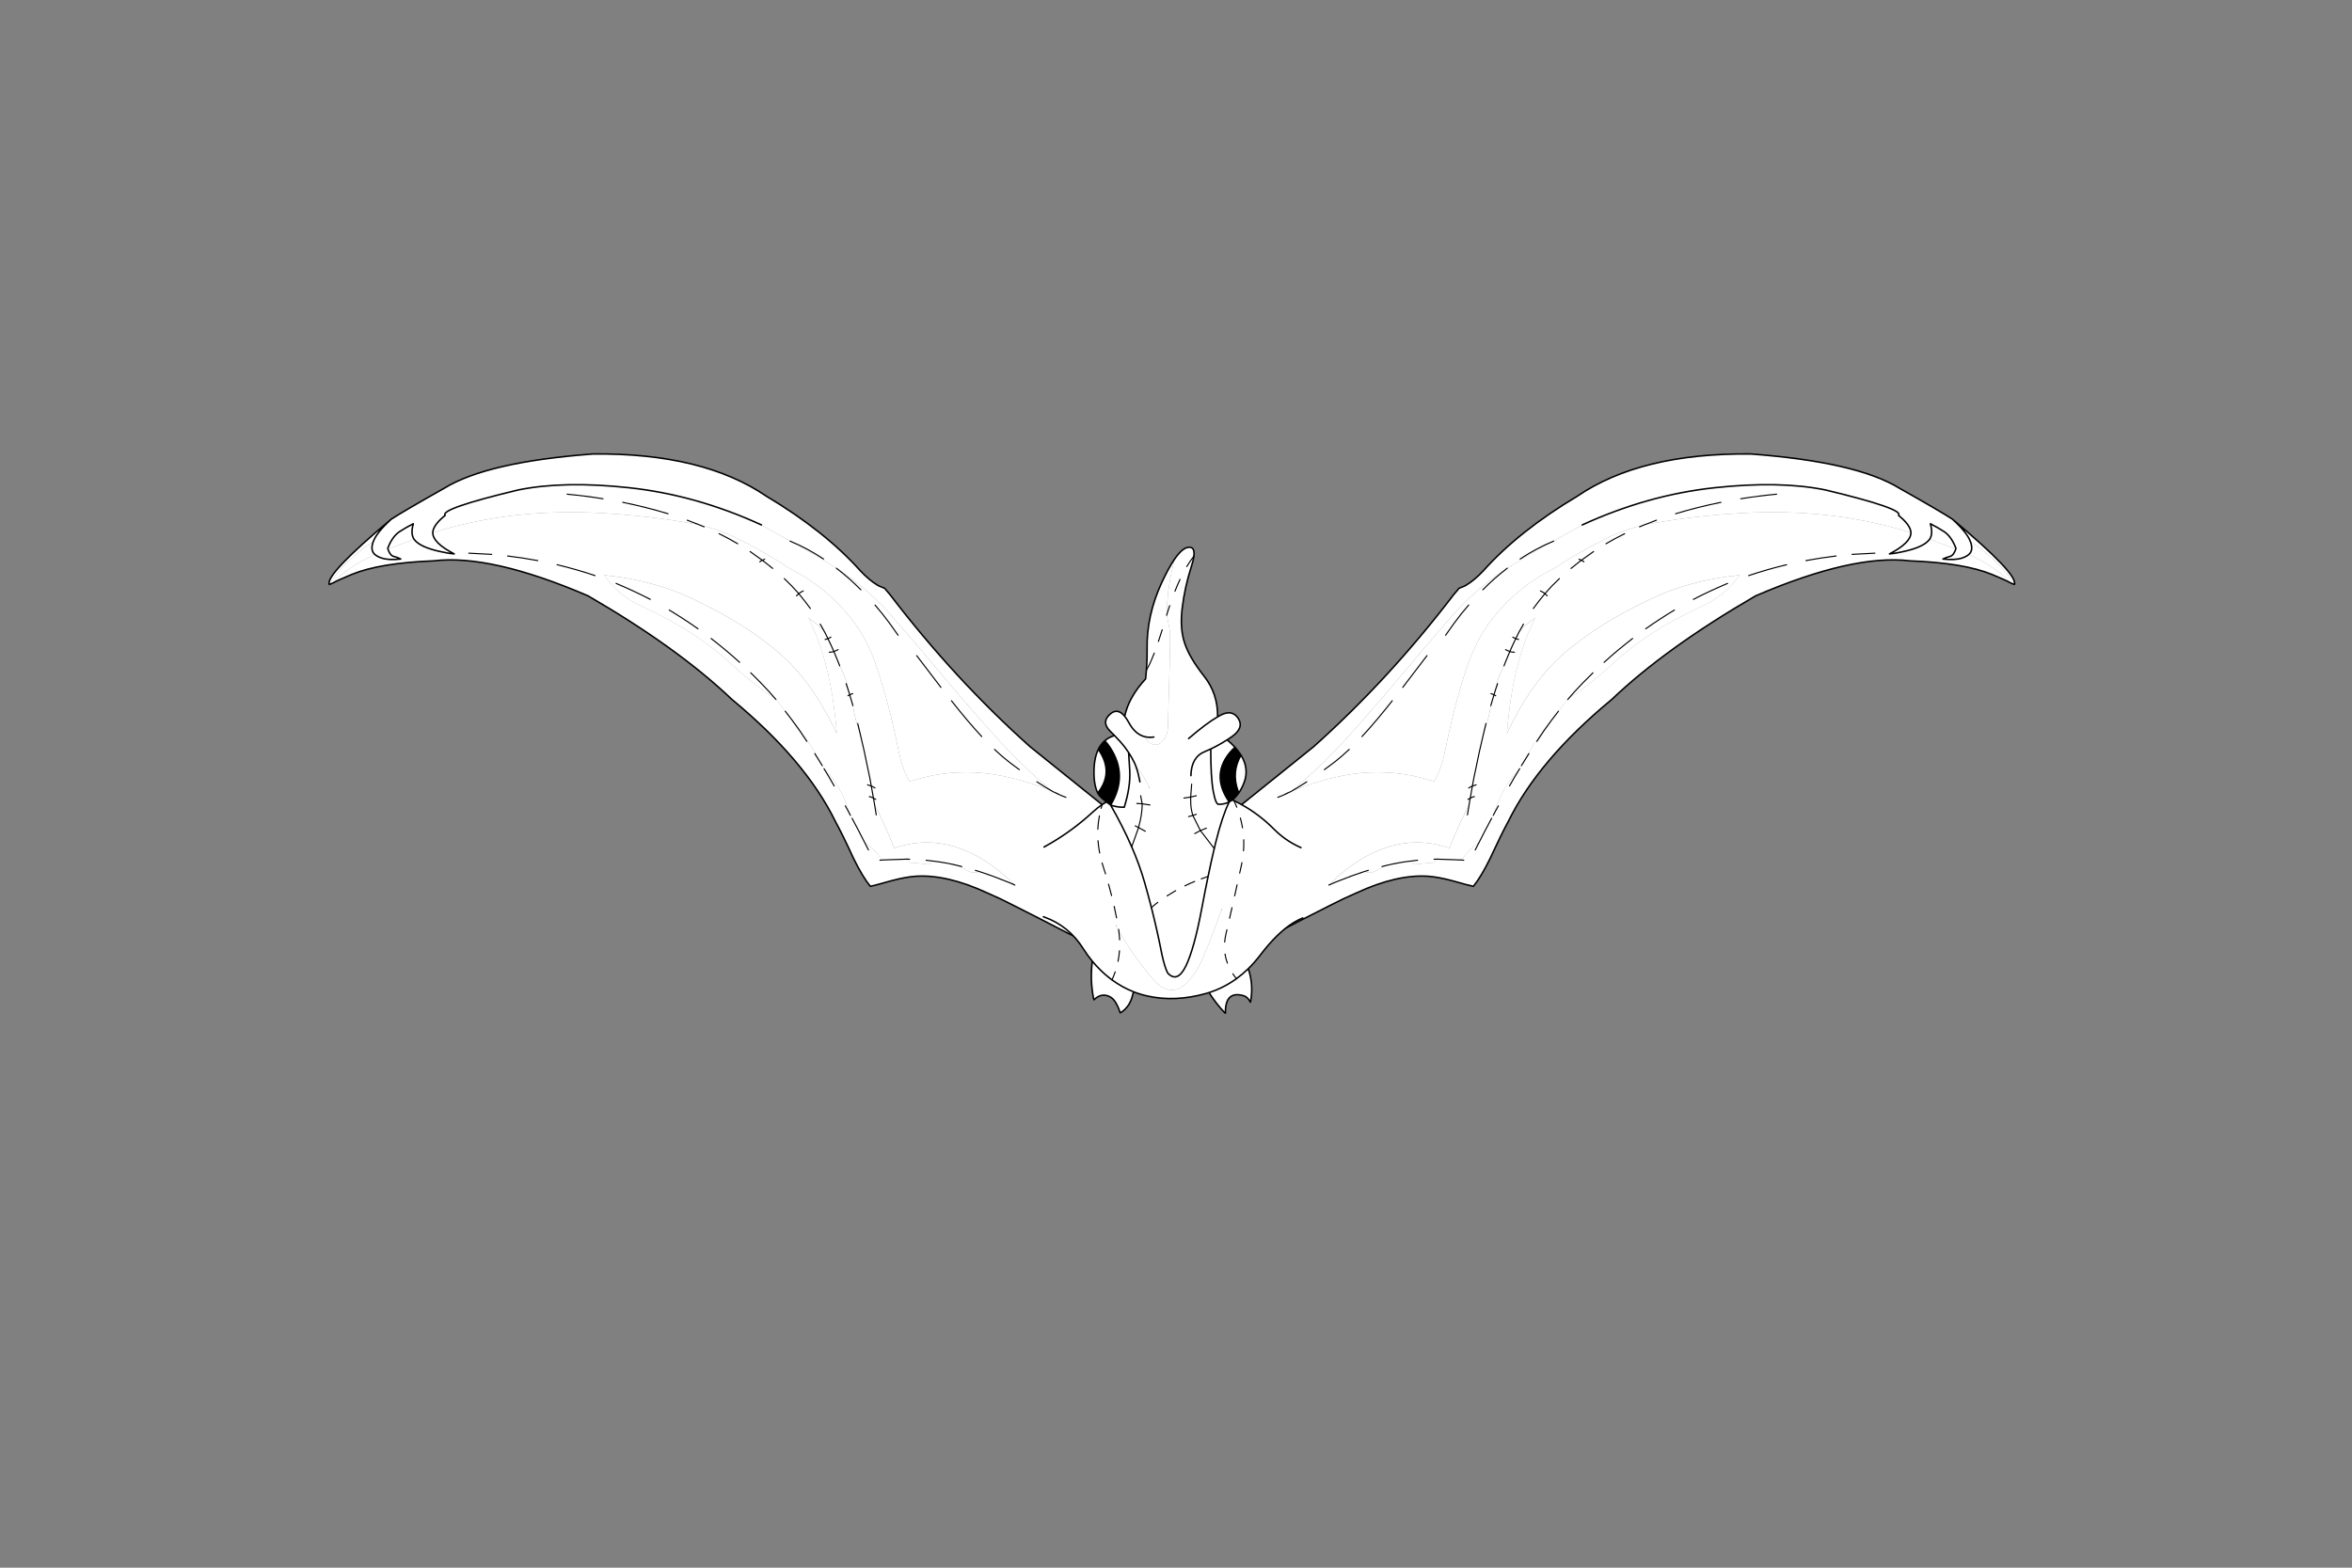 <?xml version="1.0" encoding="utf-8"?>
<!DOCTYPE svg PUBLIC "-//W3C//DTD SVG 1.1//EN" "http://www.w3.org/Graphics/SVG/1.1/DTD/svg11.dtd">
<svg version="1.1" xmlns="http://www.w3.org/2000/svg" xmlns:xlink="http://www.w3.org/1999/xlink" viewBox="0 0 30000 20000">

<rect x="0" y="0" width="30000" height="20000" fill="#808080" stroke="none"/>

<g enable-background="new">

<g>

<g>

<g transform="matrix(-0.49 0 0 0.49 15497 11189)">

<g>

<path fill-opacity="1.000" fill="#ffffff" d="M -18623 -9198 Q -18808 -9106 -18993 -8985 Q -19179 -8850 -19288 -8558 Q -19283 -8551 -19285 -8543 L -19211 -8570 Q -18920 -8669 -18604 -8796 Q -18698 -8935 -18623 -9198 Z M -19667 -8728 Q -19811 -8638 -19939 -8543 Q -20539 -8069 -20811 -7619 Q -20770 -7630 -20716 -7656 L -20673 -7701 Q -20339 -8057 -19625 -8400 Q -19748 -8508 -19667 -8728 Z M -14379 -10216 Q -15219 -10216 -15892 -10078 Q -17941 -9587 -17794 -9416 Q -18113 -9158 -18116 -8964 Q -17520 -9161 -16776 -9298 Q -15705 -9499 -14502 -9499 Q -14253 -9499 -13999 -9490 Q -12456 -9420 -11168 -9166 Q -10722 -9064 -10359 -8897 Q -9496 -8486 -8860 -8051 Q -7903 -7583 -7234 -6742 Q -6801 -6203 -6540 -5411 Q -6219 -4431 -5981 -3242 Q -5888 -2805 -5710 -2491 Q -5398 -2583 -5102 -2647 Q -4661 -2728 -4227 -2728 Q -3879 -2728 -3536 -2676 Q -2765 -2553 -1970 -2222 Q -2793 -2896 -3532 -3730 Q -4217 -4491 -4857 -5259 Q -5531 -6069 -6177 -6806 Q -6765 -7468 -7441 -7930 L -7610 -8041 L -7610 -8041 Q -7610 -8041 -7610 -8041 Q -8354 -8509 -8802 -8740 L -8816 -8748 L -9002 -8852 Q -9454 -9110 -9561 -9168 Q -11257 -9946 -12996 -10135 Q -13737 -10216 -14379 -10216 Z M -13654 -7860 Q -13293 -7329 -12660 -7041 Q -11252 -6400 -10304 -5507 Q -9752 -5004 -9184 -4624 Q -9059 -4473 -8941 -4317 L -8762 -4084 Q -8377 -3640 -8059 -3048 L -7978 -2901 L -7931 -2820 Q -7511 -2406 -7274 -1692 L -7245 -1607 L -7202 -1529 Q -7027 -1204 -6871 -894 Q -6850 -890 -6836 -878 Q -6606 -713 -6419 -444 L -5784 -466 Q -5733 -410 -5689 -373 L -5455 -357 Q -5289 -332 -5223 -332 Q -5188 -332 -5182 -339 Q -5160 -356 -5145 -372 L -5102 -417 Q -4778 -379 -4470 -304 Q -4402 -271 -4338 -234 Q -4281 -210 -4232 -178 Q -4117 -115 -4016 -115 Q -3982 -115 -3950 -122 Q -3923 -129 -3896 -144 Q -3882 -131 -3871 -131 Q -3866 -131 -3861 -134 Q -3556 -35 -3262 85 Q -3111 141 -2964 209 Q -3727 -553 -4552 -797 Q -4906 -900 -5260 -900 Q -5683 -900 -6104 -753 Q -6294 -1227 -6504 -1660 L -6619 -1903 L -6619 -1903 Q -6619 -1903 -6619 -1903 L -6624 -1935 Q -6631 -1993 -6645 -2054 L -6701 -2369 Q -6737 -2584 -6789 -2814 Q -6878 -3267 -6986 -3711 Q -7101 -4024 -7167 -4377 L -7180 -4463 L -7263 -4745 L -7282 -4809 Q -7348 -5152 -7489 -5430 L -7524 -5499 L -7534 -5526 L -7558 -5588 L -7676 -5873 Q -7748 -6041 -7831 -6209 L -7908 -6366 Q -8034 -6520 -8184 -6634 L -8336 -6746 L -8336 -6746 Q -7808 -5699 -7643 -4183 Q -7616 -3959 -7600 -3734 Q -8265 -5161 -9213 -5927 Q -10157 -6716 -11621 -7364 Q -12552 -7748 -13654 -7860 Z">

</path>

<path fill-opacity="1.000" fill="#ffffff" d="M -18623 -9198 Q -18698 -8935 -18604 -8796 Q -18920 -8669 -19211 -8570 L -19285 -8543 Q -19283 -8551 -19288 -8558 Q -19179 -8850 -18993 -8985 Q -18808 -9106 -18623 -9198 Z M -14379 -10216 Q -13736 -10216 -12996 -10135 Q -11257 -9946 -9561 -9168 Q -9454 -9110 -9002 -8852 L -8816 -8748 L -8802 -8740 Q -8354 -8509 -7610 -8041 L -7441 -7930 Q -6765 -7468 -6177 -6806 Q -5531 -6069 -4857 -5259 Q -4217 -4491 -3532 -3730 Q -2793 -2896 -1970 -2222 Q -2765 -2553 -3536 -2676 Q -3880 -2728 -4227 -2728 Q -4661 -2728 -5102 -2647 Q -5398 -2583 -5710 -2491 Q -5888 -2805 -5981 -3242 Q -6219 -4431 -6540 -5411 Q -6801 -6203 -7234 -6742 Q -7903 -7583 -8860 -8051 Q -9496 -8486 -10359 -8897 Q -10722 -9064 -11168 -9166 Q -12456 -9420 -13999 -9490 Q -14253 -9499 -14502 -9499 Q -15705 -9499 -16776 -9298 Q -17520 -9161 -18116 -8964 Q -18113 -9158 -17794 -9416 Q -17941 -9587 -15892 -10078 Q -15219 -10216 -14379 -10216 Z M -393 -1716 Q -395 -1716 -398 -1716 Q -435 -1710 -402 -1653 Q -365 -1716 -393 -1716 Z M -13653 -7861 Q -12551 -7749 -11620 -7365 Q -10156 -6717 -9212 -5928 Q -8264 -5162 -7599 -3735 Q -7615 -3960 -7642 -4184 Q -7807 -5700 -8335 -6747 L -8335 -6747 L -8183 -6635 Q -8033 -6521 -7907 -6367 L -7830 -6210 Q -7747 -6042 -7675 -5874 L -7557 -5589 L -7533 -5527 L -7523 -5500 L -7488 -5431 Q -7347 -5153 -7281 -4810 L -7262 -4746 L -7179 -4464 L -7166 -4378 Q -7100 -4025 -6985 -3712 Q -6877 -3268 -6788 -2815 Q -6736 -2585 -6700 -2370 L -6644 -2055 Q -6630 -1994 -6623 -1936 L -6618 -1904 L -6503 -1661 Q -6293 -1228 -6103 -754 Q -5682 -901 -5259 -901 Q -4905 -901 -4551 -798 Q -3726 -554 -2963 208 Q -3110 140 -3261 84 Q -3555 -36 -3860 -135 Q -3864 -132 -3870 -132 Q -3881 -132 -3895 -145 Q -3922 -130 -3949 -123 Q -3981 -116 -4015 -116 Q -4116 -116 -4231 -179 Q -4280 -211 -4337 -235 Q -4401 -272 -4469 -305 Q -4777 -380 -5101 -418 L -5144 -373 Q -5159 -357 -5181 -340 Q -5187 -333 -5222 -333 Q -5287 -333 -5454 -358 L -5688 -374 Q -5732 -411 -5783 -467 L -6418 -445 Q -6605 -714 -6835 -879 Q -6849 -891 -6870 -895 L -6870 -895 L -6870 -895 Q -7026 -1205 -7201 -1530 L -7244 -1608 L -7273 -1693 Q -7510 -2407 -7930 -2821 L -7977 -2902 L -8058 -3049 Q -8376 -3641 -8761 -4085 L -8940 -4318 Q -9058 -4474 -9183 -4625 Q -9751 -5005 -10303 -5508 Q -11251 -6401 -12659 -7042 Q -13292 -7330 -13653 -7861 Z M -13797 -11017 Q -13870 -11017 -13944 -11016 Q -16703 -10810 -17818 -10123 Q -18883 -9523 -19196 -9318 Q -20909 -7883 -20810 -7620 Q -20538 -8070 -19938 -8544 Q -19810 -8639 -19666 -8729 L -19666 -8729 Q -19747 -8509 -19624 -8401 Q -20338 -8058 -20672 -7702 L -20715 -7657 Q -20565 -7740 -20226 -7879 Q -19492 -8180 -18093 -8233 Q -17883 -8258 -17652 -8258 Q -16247 -8258 -14073 -7322 Q -11736 -5967 -10330 -4627 Q -8417 -3046 -7635 -1449 Q -7452 -1115 -7161 -484 Q -6927 -6 -6725 241 Q -6615 220 -6172 94 Q -5815 -1 -5550 -21 Q -5468 -27 -5383 -27 Q -4632 -27 -3687 410 Q -3340 559 -3001 735 Q -2286 1095 -1547 1479 Q -991 1749 -643 1911 L -342 1303 Q -139 884 -60 468 Q 53 -103 -78 -670 Q -243 -1381 -402 -1653 L -2566 -3394 Q -4523 -5143 -6208 -7347 L -6354 -7520 L -6425 -7548 Q -6501 -7577 -6533 -7597 Q -6751 -7726 -6984 -7974 Q -7913 -9011 -9430 -9916 Q -11044 -11017 -13797 -11017 Z">

</path>

<path fill="none" stroke-opacity="1.000" stroke="rgb(0,0,0)" stroke-linejoin="round" stroke-linecap="round" stroke-width="28.572" d="M -11168 -9166 L -11053 -9118 M -10179 -8678 Q -10407 -8813 -10663 -8939 M -11168 -9166 L -11492 -9291 M -9477 -8276 L -9538 -8248 L -9490 -8212 L -9268 -8035 M -9538 -8248 L -9579 -8227 L -9603 -8207 M -8802 -8740 L -8816 -8748 M -1970 -2222 L -1962 -2219 L -1884 -2183 M -1836 -2159 Q -1726 -2107 -1635 -2075 M -7944 -8281 Q -8367 -8561 -8802 -8740 M -9538 -8248 L -9856 -8475 M -7753 -6246 Q -7790 -6222 -7831 -6209 Q -7748 -6041 -7676 -5873 Q -7617 -5891 -7565 -5921 M -7908 -6366 L -8030 -6585 M -7831 -6209 Q -7848 -6196 -7872 -6194 Q -7886 -6186 -7903 -6185 M -7831 -6209 L -7908 -6366 M -9184 -4624 L -9357 -4822 Q -9582 -5068 -9839 -5317 M -8472 -7449 Q -8541 -7420 -8589 -7379 Q -8434 -7192 -8287 -6992 M -8589 -7379 L -8590 -7379 Q -8620 -7345 -8649 -7323 M -8589 -7379 Q -8766 -7583 -8966 -7770 M -8762 -4084 L -8941 -4317 M -7524 -5499 L -7534 -5526 L -7558 -5588 L -7676 -5873 Q -7704 -5861 -7736 -5857 L -7796 -5854 M -7263 -4745 L -7282 -4809 L -7356 -5036 M -7263 -4745 Q -7272 -4737 -7289 -4733 Q -7293 -4725 -7308 -4720 M -6986 -3711 Q -7016 -3850 -7054 -3996 M -7263 -4745 L -7180 -4463 M -7185 -4776 L -7263 -4745 M -11212 -6463 Q -11551 -6704 -11961 -6952 M -10129 -5590 Q -10458 -5891 -10871 -6211 M -7667 -2371 Q -7791 -2594 -7931 -2820 M -7978 -2901 L -8172 -3214 M -6701 -2369 Q -6737 -2584 -6789 -2814 Q -6878 -3267 -6986 -3711 M -6645 -2054 L -6585 -2022 M -6701 -2369 L -6645 -2054 L -6735 -2095 L -6752 -2090 M -6605 -2319 Q -6651 -2348 -6701 -2369 L -6771 -2391 L -6798 -2402 M -6619 -1903 L -6624 -1935 Q -6631 -1993 -6645 -2054 M -6619 -1903 Q -6592 -1755 -6572 -1618 M -7202 -1529 Q -7027 -1204 -6871 -894 M -6419 -444 L -5784 -466 L -5703 -464 M -6871 -894 L -6775 -706 M -7245 -1607 Q -7306 -1728 -7378 -1853 M -8379 -3532 Q -8559 -3814 -8762 -4084 M -6004 -6296 L -6220 -6601 Q -6402 -6850 -6604 -7082 M -5519 -5764 Q -5188 -5335 -4888 -4938 M -6419 -444 L -6476 -438 M -5102 -417 L -5275 -437 M -4346 -273 L -4470 -304 M -3861 -134 L -3992 -175 M -4470 -304 Q -4778 -379 -5102 -417 M -2390 -2480 Q -2164 -2331 -1970 -2222 M -3494 -3323 Q -3295 -3134 -3107 -2989 L -2848 -2796 M -4615 -4590 Q -4199 -4060 -3826 -3657 M -6972 -7479 Q -7287 -7796 -7610 -8041 M -2964 209 Q -3111 141 -3262 85 Q -3556 -35 -3861 -134 M -16583 -8401 L -17178 -8432 M -15383 -8239 Q -15772 -8311 -16169 -8359 M -13686 -9849 Q -14139 -9923 -14620 -9968 M -13892 -7848 Q -14365 -8008 -14881 -8132 M -11991 -9459 Q -12543 -9628 -13171 -9756 M -12454 -7229 Q -12869 -7445 -13344 -7645">

</path>

<path fill="none" stroke-opacity="1.000" stroke="rgb(0,0,0)" stroke-linejoin="round" stroke-linecap="round" stroke-width="40" d="M -18116 -8964 Q -18115 -8701 -17558 -8413 Q -17719 -8428 -17863 -8462 Q -18450 -8579 -18604 -8796 M -19285 -8543 Q -19229 -8371 -19133 -8347 Q -19030 -8322 -18950 -8280 Q -19266 -8245 -19446 -8305 Q -19562 -8343 -19625 -8400 M -20716 -7656 Q -20566 -7739 -20227 -7878 Q -19493 -8179 -18094 -8232 Q -16606 -8411 -14074 -7321 Q -11737 -5966 -10331 -4626 Q -8418 -3045 -7636 -1448 Q -7453 -1114 -7162 -483 Q -6928 -5 -6726 242 Q -6616 221 -6173 95 Q -5816 0 -5551 -20 Q -4740 -75 -3688 411 Q -3341 560 -3002 736 Q -2287 1096 -1548 1480 Q -992 1750 -644 1912 L -343 1304 Q -140 885 -61 469 Q 52 -102 -79 -669 Q -244 -1380 -403 -1652 L -2567 -3393 Q -4524 -5142 -6209 -7346 L -6355 -7519 L -6426 -7547 Q -6502 -7576 -6534 -7596 Q -6752 -7725 -6985 -7973 Q -7914 -9010 -9431 -9915 Q -11088 -11045 -13945 -11015 Q -16704 -10809 -17819 -10122 Q -18884 -9522 -19197 -9317 Q -19584 -8965 -19667 -8728 Q -19748 -8508 -19625 -8400 M -9561 -9168 Q -11257 -9946 -12996 -10135 Q -14704 -10321 -15892 -10078 Q -17941 -9587 -17794 -9416 Q -18113 -9158 -18116 -8964 M -403 -1652 Q -363 -1721 -399 -1715 Q -436 -1709 -403 -1652 Z M -19285 -8543 Q -19283 -8551 -19288 -8558 Q -19179 -8850 -18993 -8985 Q -18808 -9106 -18623 -9198 Q -18698 -8935 -18604 -8796 M -20716 -7656 Q -20770 -7630 -20811 -7619 Q -20910 -7882 -19197 -9317">

</path>

<path fill="none" stroke-opacity="1.000" stroke="rgb(0,0,0)" stroke-linejoin="round" stroke-linecap="round" stroke-width="28.572" d="M -1884 -2183 Q -1860 -2167 -1836 -2159">

</path>

</g>

</g>

<g transform="matrix(0.49 0 0 0.49 14397 11189)">

<g>

<path fill-opacity="1.000" fill="#ffffff" d="M -18623 -9198 Q -18808 -9106 -18993 -8985 Q -19179 -8850 -19288 -8558 Q -19283 -8551 -19285 -8543 L -19211 -8570 Q -18920 -8669 -18604 -8796 Q -18698 -8935 -18623 -9198 Z M -19667 -8728 Q -19811 -8638 -19939 -8543 Q -20539 -8069 -20811 -7619 Q -20770 -7630 -20716 -7656 L -20673 -7701 Q -20339 -8057 -19625 -8400 Q -19748 -8508 -19667 -8728 Z M -14379 -10216 Q -15219 -10216 -15892 -10078 Q -17941 -9587 -17794 -9416 Q -18113 -9158 -18116 -8964 Q -17520 -9161 -16776 -9298 Q -15705 -9499 -14502 -9499 Q -14253 -9499 -13999 -9490 Q -12456 -9420 -11168 -9166 Q -10722 -9064 -10359 -8897 Q -9496 -8486 -8860 -8051 Q -7903 -7583 -7234 -6742 Q -6801 -6203 -6540 -5411 Q -6219 -4431 -5981 -3242 Q -5888 -2805 -5710 -2491 Q -5398 -2583 -5102 -2647 Q -4661 -2728 -4227 -2728 Q -3879 -2728 -3536 -2676 Q -2765 -2553 -1970 -2222 Q -2793 -2896 -3532 -3730 Q -4217 -4491 -4857 -5259 Q -5531 -6069 -6177 -6806 Q -6765 -7468 -7441 -7930 L -7610 -8041 L -7610 -8041 Q -7610 -8041 -7610 -8041 Q -8354 -8509 -8802 -8740 L -8816 -8748 L -9002 -8852 Q -9454 -9110 -9561 -9168 Q -11257 -9946 -12996 -10135 Q -13737 -10216 -14379 -10216 Z M -13654 -7860 Q -13293 -7329 -12660 -7041 Q -11252 -6400 -10304 -5507 Q -9752 -5004 -9184 -4624 Q -9059 -4473 -8941 -4317 L -8762 -4084 Q -8377 -3640 -8059 -3048 L -7978 -2901 L -7931 -2820 Q -7511 -2406 -7274 -1692 L -7245 -1607 L -7202 -1529 Q -7027 -1204 -6871 -894 Q -6850 -890 -6836 -878 Q -6606 -713 -6419 -444 L -5784 -466 Q -5733 -410 -5689 -373 L -5455 -357 Q -5289 -332 -5223 -332 Q -5188 -332 -5182 -339 Q -5160 -356 -5145 -372 L -5102 -417 Q -4778 -379 -4470 -304 Q -4402 -271 -4338 -234 Q -4281 -210 -4232 -178 Q -4117 -115 -4016 -115 Q -3982 -115 -3950 -122 Q -3923 -129 -3896 -144 Q -3882 -131 -3871 -131 Q -3866 -131 -3861 -134 Q -3556 -35 -3262 85 Q -3111 141 -2964 209 Q -3727 -553 -4552 -797 Q -4906 -900 -5260 -900 Q -5683 -900 -6104 -753 Q -6294 -1227 -6504 -1660 L -6619 -1903 L -6619 -1903 Q -6619 -1903 -6619 -1903 L -6624 -1935 Q -6631 -1993 -6645 -2054 L -6701 -2369 Q -6737 -2584 -6789 -2814 Q -6878 -3267 -6986 -3711 Q -7101 -4024 -7167 -4377 L -7180 -4463 L -7263 -4745 L -7282 -4809 Q -7348 -5152 -7489 -5430 L -7524 -5499 L -7534 -5526 L -7558 -5588 L -7676 -5873 Q -7748 -6041 -7831 -6209 L -7908 -6366 Q -8034 -6520 -8184 -6634 L -8336 -6746 L -8336 -6746 Q -7808 -5699 -7643 -4183 Q -7616 -3959 -7600 -3734 Q -8265 -5161 -9213 -5927 Q -10157 -6716 -11621 -7364 Q -12552 -7748 -13654 -7860 Z">

</path>

<path fill-opacity="1.000" fill="#ffffff" d="M -18623 -9198 Q -18698 -8935 -18604 -8796 Q -18920 -8669 -19211 -8570 L -19285 -8543 Q -19283 -8551 -19288 -8558 Q -19179 -8850 -18993 -8985 Q -18808 -9106 -18623 -9198 Z M -14379 -10216 Q -13736 -10216 -12996 -10135 Q -11257 -9946 -9561 -9168 Q -9454 -9110 -9002 -8852 L -8816 -8748 L -8802 -8740 Q -8354 -8509 -7610 -8041 L -7441 -7930 Q -6765 -7468 -6177 -6806 Q -5531 -6069 -4857 -5259 Q -4217 -4491 -3532 -3730 Q -2793 -2896 -1970 -2222 Q -2765 -2553 -3536 -2676 Q -3880 -2728 -4227 -2728 Q -4661 -2728 -5102 -2647 Q -5398 -2583 -5710 -2491 Q -5888 -2805 -5981 -3242 Q -6219 -4431 -6540 -5411 Q -6801 -6203 -7234 -6742 Q -7903 -7583 -8860 -8051 Q -9496 -8486 -10359 -8897 Q -10722 -9064 -11168 -9166 Q -12456 -9420 -13999 -9490 Q -14253 -9499 -14502 -9499 Q -15705 -9499 -16776 -9298 Q -17520 -9161 -18116 -8964 Q -18113 -9158 -17794 -9416 Q -17941 -9587 -15892 -10078 Q -15219 -10216 -14379 -10216 Z M -393 -1716 Q -395 -1716 -398 -1716 Q -435 -1710 -402 -1653 Q -365 -1716 -393 -1716 Z M -13653 -7861 Q -12551 -7749 -11620 -7365 Q -10156 -6717 -9212 -5928 Q -8264 -5162 -7599 -3735 Q -7615 -3960 -7642 -4184 Q -7807 -5700 -8335 -6747 L -8335 -6747 L -8183 -6635 Q -8033 -6521 -7907 -6367 L -7830 -6210 Q -7747 -6042 -7675 -5874 L -7557 -5589 L -7533 -5527 L -7523 -5500 L -7488 -5431 Q -7347 -5153 -7281 -4810 L -7262 -4746 L -7179 -4464 L -7166 -4378 Q -7100 -4025 -6985 -3712 Q -6877 -3268 -6788 -2815 Q -6736 -2585 -6700 -2370 L -6644 -2055 Q -6630 -1994 -6623 -1936 L -6618 -1904 L -6503 -1661 Q -6293 -1228 -6103 -754 Q -5682 -901 -5259 -901 Q -4905 -901 -4551 -798 Q -3726 -554 -2963 208 Q -3110 140 -3261 84 Q -3555 -36 -3860 -135 Q -3864 -132 -3870 -132 Q -3881 -132 -3895 -145 Q -3922 -130 -3949 -123 Q -3981 -116 -4015 -116 Q -4116 -116 -4231 -179 Q -4280 -211 -4337 -235 Q -4401 -272 -4469 -305 Q -4777 -380 -5101 -418 L -5144 -373 Q -5159 -357 -5181 -340 Q -5187 -333 -5222 -333 Q -5287 -333 -5454 -358 L -5688 -374 Q -5732 -411 -5783 -467 L -6418 -445 Q -6605 -714 -6835 -879 Q -6849 -891 -6870 -895 L -6870 -895 L -6870 -895 Q -7026 -1205 -7201 -1530 L -7244 -1608 L -7273 -1693 Q -7510 -2407 -7930 -2821 L -7977 -2902 L -8058 -3049 Q -8376 -3641 -8761 -4085 L -8940 -4318 Q -9058 -4474 -9183 -4625 Q -9751 -5005 -10303 -5508 Q -11251 -6401 -12659 -7042 Q -13292 -7330 -13653 -7861 Z M -13797 -11017 Q -13870 -11017 -13944 -11016 Q -16703 -10810 -17818 -10123 Q -18883 -9523 -19196 -9318 Q -20909 -7883 -20810 -7620 Q -20538 -8070 -19938 -8544 Q -19810 -8639 -19666 -8729 L -19666 -8729 Q -19747 -8509 -19624 -8401 Q -20338 -8058 -20672 -7702 L -20715 -7657 Q -20565 -7740 -20226 -7879 Q -19492 -8180 -18093 -8233 Q -17883 -8258 -17652 -8258 Q -16247 -8258 -14073 -7322 Q -11736 -5967 -10330 -4627 Q -8417 -3046 -7635 -1449 Q -7452 -1115 -7161 -484 Q -6927 -6 -6725 241 Q -6615 220 -6172 94 Q -5815 -1 -5550 -21 Q -5468 -27 -5383 -27 Q -4632 -27 -3687 410 Q -3340 559 -3001 735 Q -2286 1095 -1547 1479 Q -991 1749 -643 1911 L -342 1303 Q -139 884 -60 468 Q 53 -103 -78 -670 Q -243 -1381 -402 -1653 L -2566 -3394 Q -4523 -5143 -6208 -7347 L -6354 -7520 L -6425 -7548 Q -6501 -7577 -6533 -7597 Q -6751 -7726 -6984 -7974 Q -7913 -9011 -9430 -9916 Q -11044 -11017 -13797 -11017 Z">

</path>

<path fill="none" stroke-opacity="1.000" stroke="rgb(0,0,0)" stroke-linejoin="round" stroke-linecap="round" stroke-width="28.572" d="M -11168 -9166 L -11053 -9118 M -10179 -8678 Q -10407 -8813 -10663 -8939 M -11168 -9166 L -11492 -9291 M -9477 -8276 L -9538 -8248 L -9490 -8212 L -9268 -8035 M -9538 -8248 L -9579 -8227 L -9603 -8207 M -8802 -8740 L -8816 -8748 M -1970 -2222 L -1962 -2219 L -1884 -2183 M -1836 -2159 Q -1726 -2107 -1635 -2075 M -7944 -8281 Q -8367 -8561 -8802 -8740 M -9538 -8248 L -9856 -8475 M -7753 -6246 Q -7790 -6222 -7831 -6209 Q -7748 -6041 -7676 -5873 Q -7617 -5891 -7565 -5921 M -7908 -6366 L -8030 -6585 M -7831 -6209 Q -7848 -6196 -7872 -6194 Q -7886 -6186 -7903 -6185 M -7831 -6209 L -7908 -6366 M -9184 -4624 L -9357 -4822 Q -9582 -5068 -9839 -5317 M -8472 -7449 Q -8541 -7420 -8589 -7379 Q -8434 -7192 -8287 -6992 M -8589 -7379 L -8590 -7379 Q -8620 -7345 -8649 -7323 M -8589 -7379 Q -8766 -7583 -8966 -7770 M -8762 -4084 L -8941 -4317 M -7524 -5499 L -7534 -5526 L -7558 -5588 L -7676 -5873 Q -7704 -5861 -7736 -5857 L -7796 -5854 M -7263 -4745 L -7282 -4809 L -7356 -5036 M -7263 -4745 Q -7272 -4737 -7289 -4733 Q -7293 -4725 -7308 -4720 M -6986 -3711 Q -7016 -3850 -7054 -3996 M -7263 -4745 L -7180 -4463 M -7185 -4776 L -7263 -4745 M -11212 -6463 Q -11551 -6704 -11961 -6952 M -10129 -5590 Q -10458 -5891 -10871 -6211 M -7667 -2371 Q -7791 -2594 -7931 -2820 M -7978 -2901 L -8172 -3214 M -6701 -2369 Q -6737 -2584 -6789 -2814 Q -6878 -3267 -6986 -3711 M -6645 -2054 L -6585 -2022 M -6701 -2369 L -6645 -2054 L -6735 -2095 L -6752 -2090 M -6605 -2319 Q -6651 -2348 -6701 -2369 L -6771 -2391 L -6798 -2402 M -6619 -1903 L -6624 -1935 Q -6631 -1993 -6645 -2054 M -6619 -1903 Q -6592 -1755 -6572 -1618 M -7202 -1529 Q -7027 -1204 -6871 -894 M -6419 -444 L -5784 -466 L -5703 -464 M -6871 -894 L -6775 -706 M -7245 -1607 Q -7306 -1728 -7378 -1853 M -8379 -3532 Q -8559 -3814 -8762 -4084 M -6004 -6296 L -6220 -6601 Q -6402 -6850 -6604 -7082 M -5519 -5764 Q -5188 -5335 -4888 -4938 M -6419 -444 L -6476 -438 M -5102 -417 L -5275 -437 M -4346 -273 L -4470 -304 M -3861 -134 L -3992 -175 M -4470 -304 Q -4778 -379 -5102 -417 M -2390 -2480 Q -2164 -2331 -1970 -2222 M -3494 -3323 Q -3295 -3134 -3107 -2989 L -2848 -2796 M -4615 -4590 Q -4199 -4060 -3826 -3657 M -6972 -7479 Q -7287 -7796 -7610 -8041 M -2964 209 Q -3111 141 -3262 85 Q -3556 -35 -3861 -134 M -16583 -8401 L -17178 -8432 M -15383 -8239 Q -15772 -8311 -16169 -8359 M -13686 -9849 Q -14139 -9923 -14620 -9968 M -13892 -7848 Q -14365 -8008 -14881 -8132 M -11991 -9459 Q -12543 -9628 -13171 -9756 M -12454 -7229 Q -12869 -7445 -13344 -7645">

</path>

<path fill="none" stroke-opacity="1.000" stroke="rgb(0,0,0)" stroke-linejoin="round" stroke-linecap="round" stroke-width="40" d="M -18116 -8964 Q -18115 -8701 -17558 -8413 Q -17719 -8428 -17863 -8462 Q -18450 -8579 -18604 -8796 M -19285 -8543 Q -19229 -8371 -19133 -8347 Q -19030 -8322 -18950 -8280 Q -19266 -8245 -19446 -8305 Q -19562 -8343 -19625 -8400 M -20716 -7656 Q -20566 -7739 -20227 -7878 Q -19493 -8179 -18094 -8232 Q -16606 -8411 -14074 -7321 Q -11737 -5966 -10331 -4626 Q -8418 -3045 -7636 -1448 Q -7453 -1114 -7162 -483 Q -6928 -5 -6726 242 Q -6616 221 -6173 95 Q -5816 0 -5551 -20 Q -4740 -75 -3688 411 Q -3341 560 -3002 736 Q -2287 1096 -1548 1480 Q -992 1750 -644 1912 L -343 1304 Q -140 885 -61 469 Q 52 -102 -79 -669 Q -244 -1380 -403 -1652 L -2567 -3393 Q -4524 -5142 -6209 -7346 L -6355 -7519 L -6426 -7547 Q -6502 -7576 -6534 -7596 Q -6752 -7725 -6985 -7973 Q -7914 -9010 -9431 -9915 Q -11088 -11045 -13945 -11015 Q -16704 -10809 -17819 -10122 Q -18884 -9522 -19197 -9317 Q -19584 -8965 -19667 -8728 Q -19748 -8508 -19625 -8400 M -9561 -9168 Q -11257 -9946 -12996 -10135 Q -14704 -10321 -15892 -10078 Q -17941 -9587 -17794 -9416 Q -18113 -9158 -18116 -8964 M -403 -1652 Q -363 -1721 -399 -1715 Q -436 -1709 -403 -1652 Z M -19285 -8543 Q -19283 -8551 -19288 -8558 Q -19179 -8850 -18993 -8985 Q -18808 -9106 -18623 -9198 Q -18698 -8935 -18604 -8796 M -20716 -7656 Q -20770 -7630 -20811 -7619 Q -20910 -7882 -19197 -9317">

</path>

<path fill="none" stroke-opacity="1.000" stroke="rgb(0,0,0)" stroke-linejoin="round" stroke-linecap="round" stroke-width="28.572" d="M -1884 -2183 Q -1860 -2167 -1836 -2159">

</path>

</g>

</g>

<g transform="matrix(0.49 0 0 0.49 14898 11366)">

<g>

<path fill-opacity="1.000" fill="#ffffff" d="M 29 -2731 Q 18 -2731 8 -2731 Q -776 -2726 -1474 -2386 Q -1599 -2325 -1713 -2248 Q -1836 -2166 -1946 -2064 L -2106 -1921 Q -2052 -1146 -1855 -395 Q -1659 357 -1282 1029 L -1276 1040 Q -894 1719 -385 2301 Q -138 2582 102 2582 Q 356 2582 602 2267 Q 800 2015 923 1716 Q 1200 1045 1441 361 Q 1694 -359 1875 -1101 Q 2015 -1677 1895 -2259 L 1717 -2350 Q 1597 -2408 1472 -2457 Q 775 -2731 29 -2731 Z M -1970 1830 Q -2032 2311 -1941 2784 L -1927 2835 Q -1807 2714 -1673 2714 Q -1610 2714 -1543 2741 Q -1434 2786 -1367 2898 Q -1289 3028 -1245 3172 L -1222 3164 Q -991 3009 -923 2720 L -896 2627 Q -1194 2510 -1458 2316 Q -1629 2191 -1785 2034 Q -1883 1935 -1970 1830 Z M 2090 2025 Q 1942 2169 1782 2285 Q 1453 2524 1069 2647 Q 1240 2920 1464 3159 L 1495 3185 Q 1485 2702 1801 2702 Q 1871 2702 1958 2726 Q 2051 2751 2109 2838 L 2146 2897 Q 2234 2453 2090 2025 Z">

</path>

<path fill-opacity="1.000" fill="#ffffff" d="M 1895 -2259 Q 2015 -1677 1875 -1101 Q 1694 -359 1441 361 Q 1200 1045 923 1716 Q 800 2015 602 2267 Q 356 2582 102 2582 Q -138 2582 -385 2301 Q -894 1719 -1276 1040 L -1282 1029 L -1282 1029 Q -1282 1029 -1282 1029 Q -1659 357 -1855 -395 Q -2052 -1146 -2106 -1921 Q -2608 -1486 -3180 -1169 L -3155 -914 Q -3093 -111 -3225 679 Q -2578 909 -2203 1509 Q -2097 1677 -1970 1830 Q -1883 1935 -1785 2034 Q -1629 2191 -1458 2316 Q -1194 2510 -896 2627 Q -717 2697 -525 2739 Q -231 2803 76 2803 Q 518 2803 988 2671 L 1069 2647 Q 1453 2524 1782 2285 Q 1942 2169 2090 2025 Q 2251 1867 2398 1675 Q 2848 1083 3270 825 Q 3289 538 3323 253 Q 3408 -449 3399 -1155 Q 3043 -1323 2763 -1604 Q 2369 -2000 1895 -2259 Z">

</path>

<path fill="none" stroke-opacity="1.000" stroke="rgb(0,0,0)" stroke-linejoin="round" stroke-linecap="round" stroke-width="28.572" d="M 1717 -2350 L 1791 -2180 M 1971 -1332 Q 1976 -1190 1966 -1045 M 1884 -1897 Q 1918 -1770 1940 -1642 M 1925 -736 L 1908 -655 L 1866 -464 M -1713 -2248 L -1742 -2149 M -1786 -1954 Q -1819 -1782 -1827 -1606 M -1282 1029 L -1286 1001 M -1716 -728 L -1689 -641 L -1627 -444 M -1822 -1307 Q -1811 -1148 -1779 -987 M -1401 404 L -1339 701 M -1263 1557 Q -1274 1698 -1301 1834 M -1282 1029 Q -1266 1153 -1260 1273 M -1458 2316 Q -1411 2213 -1374 2107 M 1782 2285 Q 1730 2222 1688 2157 M 1484 1644 Q 1503 1765 1546 1881 M 1534 1012 L 1508 1124 Q 1484 1229 1475 1330 M 1665 437 L 1603 712 M -1548 -175 L -1469 121 M 1798 -157 L 1735 128">

</path>

<path fill="none" stroke-opacity="1.000" stroke="rgb(0,0,0)" stroke-linejoin="round" stroke-linecap="round" stroke-width="40" d="M -2106 -1921 L -1946 -2064 Q -1836 -2166 -1713 -2248 Q -1599 -2325 -1474 -2386 Q -776 -2726 8 -2731 Q 765 -2735 1472 -2457 Q 1597 -2408 1717 -2350 L 1895 -2259 Q 2369 -2000 2763 -1604 Q 3043 -1323 3399 -1155 L 3461 -1127 M -3227 -1143 L -3180 -1169 Q -2608 -1486 -2106 -1921 M -3225 679 Q -2578 909 -2203 1509 Q -2097 1677 -1970 1830 Q -1883 1935 -1785 2034 Q -1629 2191 -1458 2316 M -1970 1830 Q -2032 2311 -1941 2784 L -1927 2835 Q -1750 2657 -1543 2741 Q -1434 2786 -1367 2898 Q -1289 3028 -1245 3172 L -1222 3164 Q -991 3009 -923 2720 L -896 2627 Q -1194 2510 -1458 2316 M -896 2627 Q -717 2697 -525 2739 Q 190 2895 988 2671 L 1069 2647 Q 1453 2524 1782 2285 M -3243 673 L -3225 679 M 3270 825 Q 3391 751 3509 704 M 3270 825 Q 2848 1083 2398 1675 Q 2251 1867 2090 2025 Q 2234 2453 2146 2897 L 2109 2838 Q 2051 2751 1958 2726 Q 1483 2595 1495 3185 L 1464 3159 Q 1240 2920 1069 2647 M 2090 2025 Q 1942 2169 1782 2285">

</path>

</g>

</g>

<g transform="matrix(0.49 0 0 0.49 14924 10743)">

<g>

<path fill-opacity="1.000" fill="rgb(255,255,255)" d="M 1846 -2265 Q 1594 -1822 1766 -1340 L 1789 -1278 Q 1866 -1391 1927 -1548 Q 2065 -1910 1846 -2265 Z M -1867 -2415 Q -1989 -2164 -1980 -1756 Q -1974 -1468 -1882 -1277 Q -1464 -1800 -1840 -2376 L -1867 -2415 Z M 1486 -2662 Q 1274 -2526 1060 -2424 Q 1059 -1679 1125 -1323 Q 1187 -982 1265 -982 Q 1268 -982 1272 -983 Q 1419 -983 1540 -1046 Q 1036 -1775 1617 -2398 L 1691 -2468 Q 1602 -2565 1486 -2662 Z M -1445 -2774 Q -1592 -2731 -1698 -2638 Q -1621 -2553 -1561 -2462 Q -1084 -1737 -1547 -964 Q -1399 -907 -1199 -907 Q -1196 -907 -1192 -907 Q -1026 -1438 -1049 -1865 L -1078 -2331 L -1159 -2447 Q -1267 -2593 -1445 -2774 Z">

</path>

<path fill-opacity="1.000" fill="rgb(0,0,0)" d="M 1691 -2468 L 1617 -2398 Q 1036 -1775 1540 -1046 Q 1681 -1120 1789 -1278 L 1766 -1340 Q 1594 -1822 1846 -2265 Q 1783 -2367 1691 -2468 Z M -1707 -2640 Q -1720 -2640 -1720 -2619 Q -1809 -2535 -1867 -2415 L -1840 -2376 Q -1464 -1800 -1882 -1277 Q -1829 -1166 -1547 -964 Q -1084 -1737 -1561 -2462 Q -1621 -2553 -1698 -2638 Q -1703 -2640 -1707 -2640 Z">

</path>

<path fill-opacity="1.000" fill="#ffffff" d="M 504 -7676 Q 483 -7676 458 -7671 Q 303 -7640 110 -7355 L 72 -7174 Q -76 -6553 -85 -5921 L 0 -5471 Q 3 -5139 -5 -4807 L -56 -2987 Q -61 -2830 -133 -2715 Q -250 -2532 -380 -2532 Q -523 -2532 -684 -2751 Q -916 -2822 -1072 -3110 Q -1126 -3209 -1180 -3275 Q -1287 -3405 -1396 -3405 Q -1476 -3405 -1556 -3335 Q -1802 -3122 -1549 -2878 L -1445 -2774 Q -1267 -2593 -1159 -2447 L -1078 -2331 Q -994 -2203 -931 -2074 Q -902 -2013 -876 -1937 Q -812 -1895 -770 -1832 Q -381 -1250 -299 -528 Q -190 432 -51 1385 L -39 1575 Q 14 2265 -215 2911 Q -141 3258 -60 3411 Q 33 3510 122 3510 Q 271 3510 409 3232 Q 627 2788 824 1738 Q 910 1280 991 893 Q 1073 494 1151 169 L 1190 6 Q 1359 -676 1540 -1046 L 1540 -1046 Q 1419 -983 1272 -983 Q 1269 -982 1265 -982 Q 1187 -982 1125 -1323 Q 1059 -1679 1060 -2424 Q 1274 -2526 1486 -2662 L 1592 -2732 Q 1934 -2967 1778 -3216 Q 1683 -3366 1533 -3366 Q 1434 -3366 1310 -3301 L 1238 -3261 Q 1248 -3865 882 -4325 Q 516 -4786 384 -5169 Q 251 -5552 317 -6094 Q 382 -6637 557 -7181 Q 608 -7338 621 -7445 L 621 -7445 Q 621 -7445 621 -7445 Q 649 -7676 504 -7676 Z">

</path>

<path fill-opacity="1.000" fill="#ffffff" d="M 110 -7355 Q -41 -7133 -216 -6756 Q -614 -5896 -597 -5023 Q -592 -4788 -615 -4480 L -636 -4249 Q -1078 -3769 -1180 -3275 Q -1126 -3209 -1072 -3110 Q -916 -2822 -684 -2751 Q -524 -2532 -380 -2532 Q -249 -2532 -133 -2715 Q -61 -2830 -56 -2987 L -5 -4807 Q 3 -5139 0 -5471 L -85 -5921 Q -76 -6553 72 -7174 L 110 -7355 Z M -1078 -2331 L -1049 -1865 Q -1026 -1438 -1192 -907 Q -1195 -907 -1199 -907 Q -1399 -907 -1547 -964 L -1547 -964 Q -1224 -399 -998 123 Q -787 610 -660 1058 Q -566 1388 -485 1706 Q -339 2281 -234 2814 L -215 2911 Q 14 2265 -39 1575 L -51 1385 Q -190 432 -299 -528 Q -381 -1250 -770 -1832 Q -812 -1895 -876 -1937 L -876 -1937 Q -876 -1937 -876 -1937 Q -902 -2013 -931 -2074 Q -994 -2203 -1078 -2331 Z">

</path>

<path fill="none" stroke-opacity="1.000" stroke="rgb(0,0,0)" stroke-linejoin="round" stroke-linecap="round" stroke-width="40" d="M 621 -7445 Q 653 -7710 458 -7671 Q 303 -7640 110 -7355 M 621 -7445 Q 608 -7338 557 -7181 Q 382 -6637 317 -6094 Q 251 -5552 384 -5169 Q 516 -4786 882 -4325 Q 1248 -3865 1238 -3261 L 1310 -3301 Q 1621 -3465 1778 -3216 Q 1934 -2967 1592 -2732 L 1486 -2662 Q 1602 -2565 1691 -2468 Q 1783 -2367 1846 -2265 Q 2065 -1910 1927 -1548 Q 1866 -1391 1789 -1278 Q 1681 -1120 1540 -1046 Q 1359 -676 1190 6 L 1151 169 Q 1073 494 991 893 Q 910 1280 824 1738 Q 627 2788 409 3232 Q 190 3675 -60 3411 Q -141 3258 -215 2911 L -234 2814 Q -339 2281 -485 1706 Q -566 1388 -660 1058 Q -787 610 -998 123 Q -1224 -399 -1547 -964 Q -1829 -1166 -1882 -1277 Q -1974 -1468 -1980 -1756 Q -1989 -2164 -1867 -2415 Q -1809 -2535 -1720 -2619 M -1698 -2638 Q -1592 -2731 -1445 -2774 L -1549 -2878 Q -1802 -3122 -1556 -3335 Q -1366 -3501 -1180 -3275 Q -1078 -3769 -636 -4249 L -615 -4480 Q -592 -4788 -597 -5023 Q -614 -5896 -216 -6756 Q -41 -7133 110 -7355 M 1486 -2662 Q 1274 -2526 1060 -2424 Q 1059 -1679 1125 -1323 Q 1190 -968 1272 -983 Q 1419 -983 1540 -1046 Q 1036 -1775 1617 -2398 L 1691 -2468 M 1060 -2424 L 901 -2354 Q 553 -2211 543 -1730 M 483 -2695 Q 941 -3089 1238 -3261 M 1846 -2265 Q 1594 -1822 1766 -1340 L 1789 -1278 M -684 -2751 Q -916 -2822 -1072 -3110 Q -1126 -3209 -1180 -3275 M -1445 -2774 Q -1267 -2593 -1159 -2447 L -1078 -2331 Q -994 -2203 -931 -2074 Q -902 -2013 -876 -1937 M -422 -2735 Q -563 -2714 -684 -2751 M -1882 -1277 Q -1464 -1800 -1840 -2376 L -1867 -2415 M -1720 -2619 L -1698 -2638 Q -1621 -2553 -1561 -2462 Q -1084 -1737 -1547 -964 Q -1396 -906 -1192 -907 Q -1026 -1438 -1049 -1865 L -1078 -2331 M -876 -1937 Q -823 -1783 -784 -1569">

</path>

<path fill="none" stroke-opacity="1.000" stroke="rgb(0,0,0)" stroke-linejoin="round" stroke-linecap="round" stroke-width="28.572" d="M 436 -7173 Q 526 -7324 621 -7445 M -85 -5921 L -9 -6156 M 128 -6532 Q 192 -6694 259 -6838 M 683 -1207 L 537 -1173 L 538 -1066 Q 536 -877 594 -693 L 683 -724 M 362 -1146 L 537 -1173 L 563 -1509 M 1151 169 L 790 -300 L 643 -221 M 594 -693 L 790 -300 L 945 -362 M 482 -664 L 594 -693 M 813 958 Q 901 924 991 893 M 387 1139 Q 512 1078 641 1025 M -51 1385 Q 33 1331 120 1281 L 147 1266 M -303 -5224 L -204 -5527 M -89 -5906 L -85 -5921 M -615 -4480 Q -527 -4618 -411 -4921 M -765 -1207 L -725 -997 L -523 -966 M -998 123 L -819 -378 L -906 -422 M -819 -378 L -780 -542 Q -727 -764 -725 -997 L -865 -1006 M -819 -378 L -644 -282 M -485 1706 Q -406 1633 -319 1569 M -76 1401 L -51 1385">

</path>

</g>

</g>

</g>

</g>

</g>

</svg>
